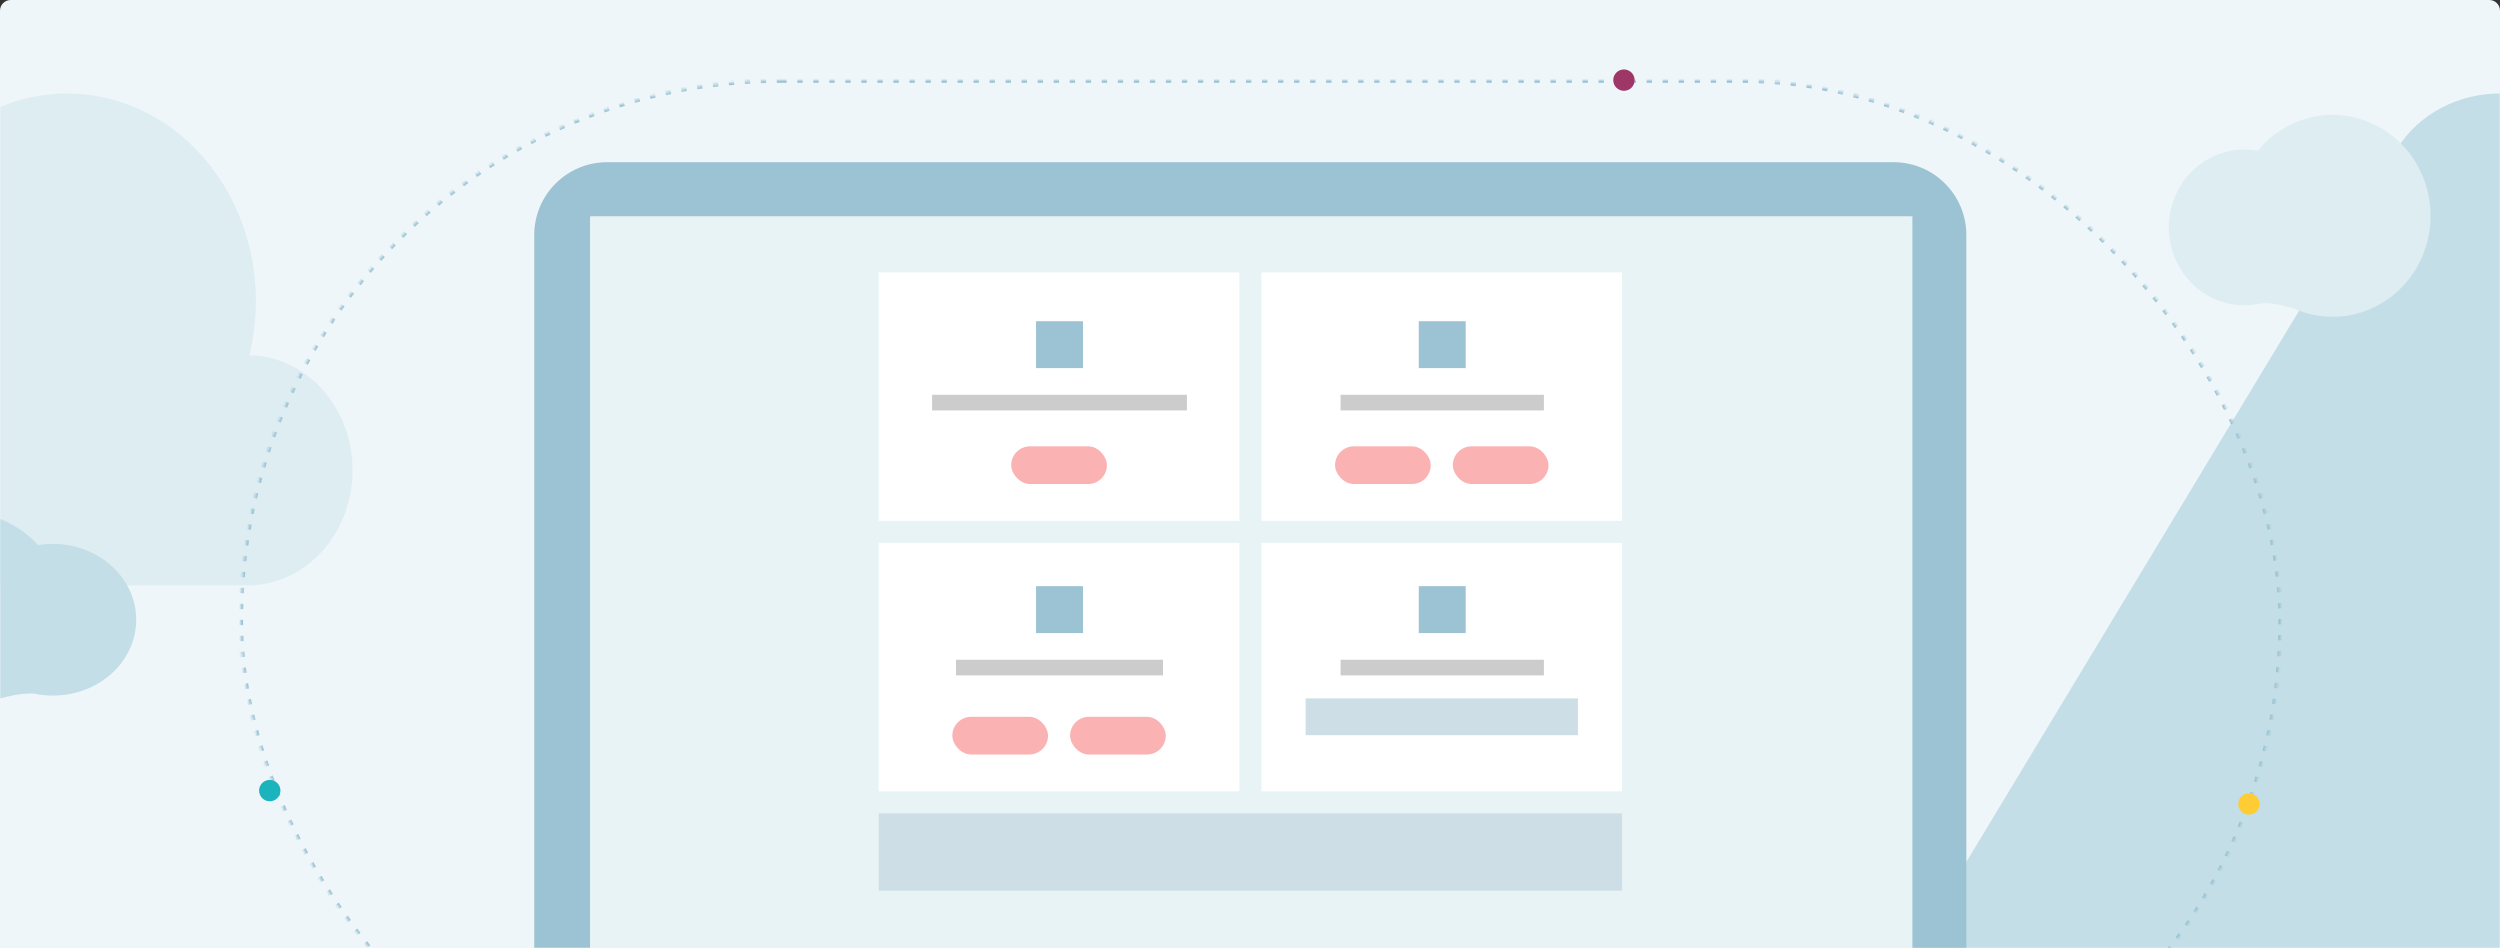 <?xml version="1.0" encoding="UTF-8"?>
<svg width="936px" height="355px" viewBox="0 0 936 355" version="1.1" xmlns="http://www.w3.org/2000/svg" xmlns:xlink="http://www.w3.org/1999/xlink">
    <rect x="0" y="0" width="936" height="355" fill="#333333" stroke="none"/>
    <title>Illustration 01 Copy 3</title>
    <defs>
        <path d="M4,0 L932,0 C934.209,-4.05812251e-16 936,1.791 936,4 L936,355 L936,355 L0,355 L0,4 C-2.705415e-16,1.791 1.791,4.05812251e-16 4,0 Z" id="path-1"></path>
        <rect id="path-3" x="0" y="4" width="764" height="405" rx="202.5"></rect>
        <mask id="mask-4" maskContentUnits="userSpaceOnUse" maskUnits="objectBoundingBox" x="0" y="0" width="764" height="405" fill="white">
            <use xlink:href="#path-3"></use>
        </mask>
    </defs>
    <g id="📐-New-Modules" stroke="none" stroke-width="1" fill="none" fill-rule="evenodd">
        <g id="R2-Onboarding-Screen-03" transform="translate(-252, -145)">
            <g id="Illustration-01-Copy-3" transform="translate(252, 145)">
                <mask id="mask-2" fill="white">
                    <use xlink:href="#path-1"></use>
                </mask>
                <use id="Mascara" fill="#EFF6F9" xlink:href="#path-1"></use>
                <g id="g.-illustration/Backgrounds/Props/Cloud-01" mask="url(#mask-2)" fill="#DEEDF2">
                    <g transform="translate(-190, -157)" id="Primary-color">
                        <path d="M145.022,260.085 C149.321,221.71 179.08,192 215.149,192 C254.171,192 285.806,226.776 285.806,269.677 C285.806,276.716 284.955,283.535 283.358,290.018 C283.958,290.027 284.553,290.05 285.144,290.088 L285.809,290.028 L285.809,290.137 C306.047,291.808 322,310.393 322,333.072 C322,355.751 306.047,374.336 285.809,376.007 L285.809,376.136 L28.554,376.136 L28.554,376.131 L28.553,376.131 C12.784,376.131 0,362.075 0,344.738 C0,327.401 12.784,313.346 28.553,313.346 L28.554,313.346 L28.554,313.345 L93.731,307.437 C93.433,305.297 93.279,303.105 93.279,300.874 C93.279,277.094 110.813,257.816 132.443,257.816 C136.843,257.816 141.074,258.614 145.022,260.085 Z"></path>
                    </g>
                </g>
                <g id="g.-illustration/Backgrounds/Props/Cloud-02" mask="url(#mask-2)" fill="#C3DEE7">
                    <g transform="translate(-57, 90)" id="Primary-color">
                        <path d="M71.283,114.075 C83.86,112.01 97.06,117.167 103.817,127.828 C112.428,141.414 107.317,158.784 92.406,166.626 C85.909,170.044 78.621,171.087 71.754,170.053 L71.753,170.054 L71.747,170.052 C71.129,169.959 70.514,169.846 69.902,169.718 C68.653,169.609 66.719,169.604 63.93,170.007 C61.528,170.354 58.57,171.067 55.958,171.774 C53.848,172.579 51.699,173.214 49.526,173.674 C49.508,173.679 49.5,173.682 49.5,173.682 L49.497,173.68 C32.64,177.23 14.521,170.573 5.42,156.214 C-5.737,138.609 0.884,116.099 20.208,105.935 C37.426,96.879 58.91,100.688 71.283,114.075"></path>
                    </g>
                </g>
                <g id="g.-illustration/Backgrounds/Props/Mountain" mask="url(#mask-2)" fill="#C3DEE7">
                    <g transform="translate(652, -50)" id="Primary-color">
                        <path d="M0,512.168 L568,512.168 L323.122,106.606 C305.74,77.798 262.237,77.798 244.831,106.606 L0,512.168 Z"></path>
                    </g>
                </g>
                <g id="g.-illustration/Backgrounds/Props/Cloud-02" mask="url(#mask-2)" fill="#DEEDF2">
                    <g transform="translate(861, 80.493) scale(-1, 1) translate(-861, -80.493) translate(812, -58)" id="Primary-color">
                        <path d="M64.683,114.428 C76.095,112.307 88.073,117.603 94.205,128.552 C102.018,142.504 97.381,160.343 83.85,168.397 C77.954,171.907 71.341,172.978 65.11,171.916 L65.109,171.918 L65.104,171.915 C64.543,171.82 63.985,171.704 63.429,171.573 C62.296,171.46 60.541,171.455 58.011,171.869 C55.831,172.226 53.147,172.958 50.777,173.684 C48.862,174.51 46.912,175.162 44.941,175.635 C44.924,175.64 44.917,175.644 44.917,175.644 L44.914,175.641 C29.618,179.286 13.176,172.451 4.918,157.703 C-5.206,139.624 0.802,116.506 18.337,106.068 C33.961,96.768 53.456,100.679 64.683,114.428"></path>
                    </g>
                </g>
                <g id="Ellipsis" mask="url(#mask-2)">
                    <g transform="translate(90, 26)">
                        <use id="Rectangle" stroke="#9BC3D3" mask="url(#mask-4)" stroke-width="2" fill="none" stroke-dasharray="2,4" xlink:href="#path-3"></use>
                        <circle id="Oval" stroke="none" fill="#9E3667" fill-rule="evenodd" cx="518" cy="4" r="4"></circle>
                        <circle id="Oval" stroke="none" fill="#1BB3BC" fill-rule="evenodd" cx="11" cy="270" r="4"></circle>
                        <circle id="Oval" stroke="none" fill="#FFCC33" fill-rule="evenodd" cx="752" cy="275" r="4"></circle>
                    </g>
                </g>
                <g id="Device" mask="url(#mask-2)">
                    <g transform="translate(198, 29)">
                        <g id="g.-illustration/Objects/Devices/Desktop-Computer">
                            <g id="Group-8" transform="translate(2.025, 31.725)">
                                <g id="Group-7">
                                    <polygon id="Secondary-stand" fill="#9BC3D3" points="237.043 475.986 299.135 475.986 299.135 287.384 237.043 287.384"></polygon>
                                    <path d="M27.278,378.241 L508.903,378.241 C523.966,378.241 536.173,366.032 536.173,350.97 L536.173,27.268 C536.173,12.206 523.966,0 508.903,0 L27.278,0 C12.209,0 0,12.206 0,27.268 L0,350.97 C0,366.032 12.209,378.241 27.278,378.241" id="Primary-color" fill="#9BC3D3"></path>
                                    <polygon id="Display" fill="#FFFFFF" points="20.997 318.966 515.173 318.966 515.173 20.442 20.997 20.442"></polygon>
                                    <path d="M250.796,346.841 C250.796,356.393 258.537,364.137 268.091,364.137 C277.642,364.137 285.385,356.393 285.385,346.841 C285.385,337.29 277.642,329.546 268.091,329.546 C258.537,329.546 250.796,337.29 250.796,346.841" id="Secondary-color" fill="#DEEDF2"></path>
                                    <polygon id="Stand" fill="#C3DEE7" points="166.054 475.986 370.119 475.986 370.119 461.981 166.054 461.981"></polygon>
                                </g>
                            </g>
                        </g>
                        <g id="Content" transform="translate(23, 52)">
                            <rect id="Rectangle" fill="#E8F3F6" x="0" y="0" width="495" height="305"></rect>
                            <rect id="Rectangle" fill="#FFFFFF" x="108" y="21" width="135.022" height="93"></rect>
                            <rect id="Rectangle" fill="#CEDEE7" x="108" y="223.533" width="278.311" height="28.933"></rect>
                            <rect id="Rectangle" fill="#FFFFFF" x="108" y="122.267" width="135.022" height="93"></rect>
                            <rect id="Rectangle" fill="#FFFFFF" x="251.289" y="21" width="135.022" height="93"></rect>
                            <rect id="Rectangle" fill="#FFFFFF" x="251.289" y="122.267" width="135.022" height="93"></rect>
                            <rect id="Rectangle" fill="#FAB2B2" x="157.6" y="86.1" width="35.822" height="14.122" rx="7.061"></rect>
                            <rect id="Rectangle" fill="#FAB2B2" x="278.844" y="86.1" width="35.822" height="14.122" rx="7.061"></rect>
                            <rect id="Rectangle" fill="#FAB2B2" x="135.556" y="187.367" width="35.822" height="14.122" rx="7.061"></rect>
                            <rect id="Rectangle" fill="#FAB2B2" x="322.933" y="86.1" width="35.822" height="14.122" rx="7.061"></rect>
                            <rect id="Rectangle" fill="#FAB2B2" x="179.644" y="187.367" width="35.822" height="14.122" rx="7.061"></rect>
                            <rect id="Rectangle" fill="#CEDEE7" x="267.822" y="180.478" width="101.956" height="13.778"></rect>
                            <rect id="Rectangle" fill="#CCCCCC" x="136.933" y="166.011" width="77.5" height="5.856"></rect>
                            <rect id="Rectangle" fill="#CCCCCC" x="127.978" y="66.811" width="95.411" height="5.856"></rect>
                            <rect id="Rectangle" fill="#CCCCCC" x="280.911" y="66.811" width="76.122" height="5.856"></rect>
                            <rect id="Rectangle" fill="#CCCCCC" x="280.911" y="166.011" width="76.122" height="5.856"></rect>
                            <rect id="Rectangle" fill="#9BC3D3" x="166.9" y="39.256" width="17.567" height="17.567"></rect>
                            <rect id="Rectangle" fill="#9BC3D3" x="310.189" y="39.256" width="17.567" height="17.567"></rect>
                            <rect id="Rectangle" fill="#9BC3D3" x="166.9" y="138.456" width="17.567" height="17.567"></rect>
                            <rect id="Rectangle" fill="#9BC3D3" x="310.189" y="138.456" width="17.567" height="17.567"></rect>
                        </g>
                    </g>
                </g>
            </g>
        </g>
    </g>
</svg>